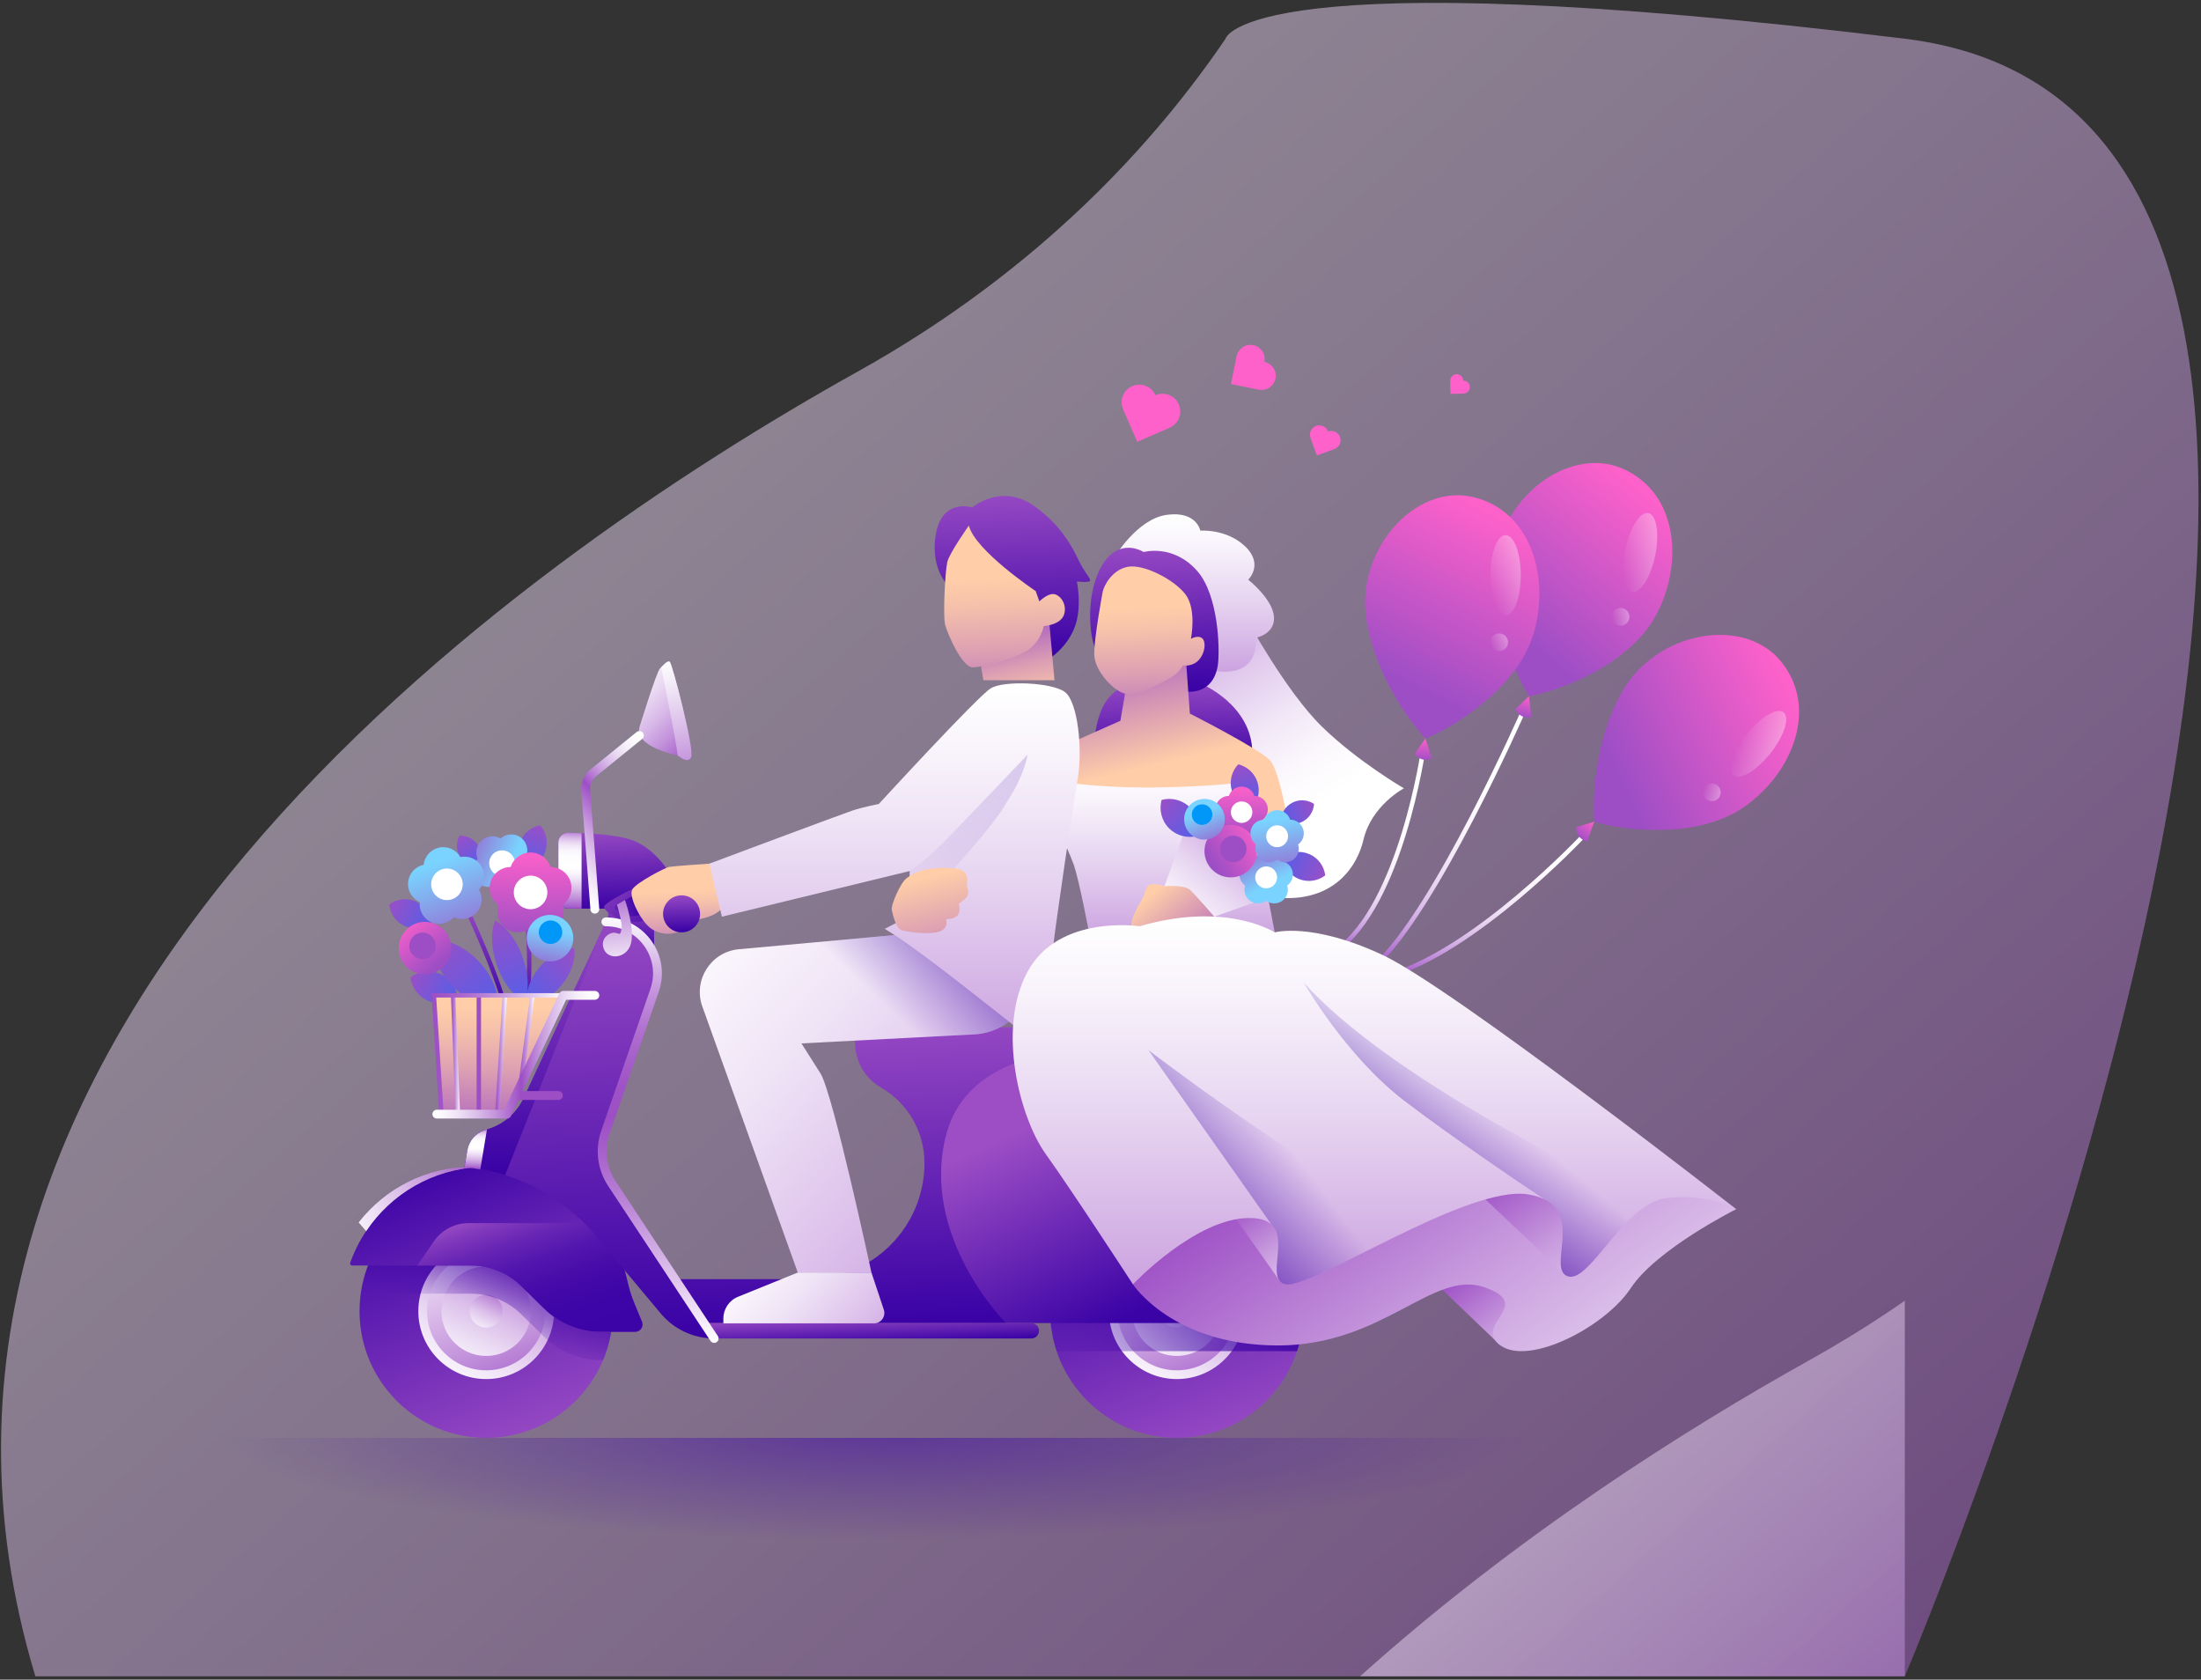 <svg width="498" height="380" viewBox="0 0 498 380" fill="none" xmlns="http://www.w3.org/2000/svg">
<rect x="0" y="0" width="498" height="380" fill="#333333" stroke="none"/>
<path opacity="0.5" d="M194.087 84.055C116.663 127.214 -35.821 233.844 8 379.241H430.984C430.984 379.241 580.5 27 430.984 8.759C281.468 -9.482 277.294 8.759 277.294 8.759C261.716 31.69 235.602 60.913 194.087 84.055Z" fill="url(#paint0_linear_1_274)"/>
<path opacity="0.5" d="M409.462 307.684C381.163 323.459 342.838 347.714 307.735 379.241H430.984V294.27C424.317 298.897 417.155 303.396 409.462 307.684Z" fill="url(#paint1_linear_1_274)"/>
<path d="M322.047 169.483C322.047 169.483 317.005 204.722 302.339 215.055" stroke="url(#paint2_linear_1_274)" stroke-miterlimit="10"/>
<path d="M344.684 160.84C344.684 160.84 324.634 206.388 310.986 218.555" stroke="url(#paint3_linear_1_274)" stroke-miterlimit="10"/>
<path d="M358.306 189.055C358.306 189.055 333.554 215.473 313.672 220.888" stroke="url(#paint4_linear_1_274)" stroke-miterlimit="10"/>
<path d="M345.939 157.498C345.939 157.498 337.603 144.224 338.269 128.535C338.935 112.846 354.881 100.635 367.21 106.056C379.539 111.477 381.062 127.272 374.712 139.155C368.361 151.039 351.566 156.611 345.939 157.498Z" fill="url(#paint5_linear_1_274)"/>
<path opacity="0.5" d="M374.501 125.67C373.493 130.583 371.168 134.257 369.309 133.876C367.449 133.494 366.759 129.202 367.767 124.289C368.775 119.376 371.1 115.702 372.959 116.083C374.818 116.464 375.509 120.757 374.501 125.67Z" fill="url(#paint6_linear_1_274)"/>
<path opacity="0.5" d="M368.636 139.951C368.414 141.033 367.357 141.73 366.275 141.508C365.193 141.286 364.496 140.229 364.718 139.147C364.94 138.065 365.997 137.368 367.079 137.59C368.161 137.812 368.858 138.869 368.636 139.951Z" fill="url(#paint7_linear_1_274)"/>
<path d="M345.939 157.498L342.868 160.441C343.448 161.87 345.006 162.639 346.493 162.232L346.499 162.23L345.939 157.498Z" fill="url(#paint8_linear_1_274)"/>
<path d="M360.719 185.89C360.719 185.89 359.283 170.281 366.967 156.587C374.652 142.893 394.395 139.207 402.943 149.615C411.491 160.023 405.711 174.802 394.676 182.531C383.64 190.261 366.14 187.641 360.719 185.89Z" fill="url(#paint9_linear_1_274)"/>
<path opacity="0.5" d="M400.583 170.406C397.463 174.333 393.729 176.56 392.243 175.379C390.756 174.198 392.08 170.057 395.2 166.13C398.32 162.202 402.054 159.976 403.54 161.157C405.026 162.338 403.702 166.479 400.583 170.406Z" fill="url(#paint10_linear_1_274)"/>
<path opacity="0.5" d="M388.897 180.495C388.21 181.36 386.952 181.504 386.087 180.817C385.222 180.13 385.078 178.872 385.765 178.007C386.452 177.142 387.71 176.998 388.575 177.685C389.44 178.372 389.584 179.63 388.897 180.495Z" fill="url(#paint11_linear_1_274)"/>
<path d="M360.719 185.89L356.65 187.127C356.522 188.664 357.563 190.054 359.074 190.363L359.08 190.364L360.719 185.89Z" fill="url(#paint12_linear_1_274)"/>
<path d="M144.732 164.348C144.732 164.348 148.582 151.888 149.332 151.222C150.082 150.555 150.969 149.389 151.525 149.722C152.082 150.055 157.082 169.389 156.415 171.222C155.748 173.055 153.326 170.889 153.326 170.889C153.326 170.889 143.261 168.987 144.732 164.348Z" fill="url(#paint13_linear_1_274)"/>
<path d="M119.177 206.979C119.177 206.979 121.153 224.722 117.746 230.555" stroke="url(#paint14_linear_1_274)" stroke-miterlimit="10"/>
<path d="M104.695 203.72C104.695 203.72 112.588 220.319 114.213 227.854" stroke="url(#paint15_linear_1_274)" stroke-miterlimit="10"/>
<path d="M108.41 196.183C109.193 194.697 109.206 192.854 108.251 191.327C107.296 189.8 105.634 189.004 103.955 189.057C103.172 190.543 103.159 192.386 104.114 193.913C105.069 195.441 106.73 196.236 108.41 196.183Z" fill="url(#paint16_linear_1_274)"/>
<path d="M103.482 225.554C103.179 223.274 101.733 221.206 99.456 220.257C97.179 219.308 94.693 219.736 92.86 221.126C93.163 223.406 94.609 225.474 96.886 226.423C99.163 227.373 101.65 226.944 103.482 225.554Z" fill="url(#paint17_linear_1_274)"/>
<path d="M118.708 196.608C120.775 196.224 122.593 194.807 123.352 192.684C124.111 190.562 123.603 188.313 122.248 186.705C120.181 187.089 118.362 188.506 117.604 190.629C116.845 192.751 117.353 195.001 118.708 196.608Z" fill="url(#paint18_linear_1_274)"/>
<path d="M118.701 226.759C119.74 224.283 119.669 220.441 118.241 216.478C116.813 212.515 114.417 209.51 112.038 208.266C110.999 210.742 111.07 214.584 112.498 218.547C113.926 222.51 116.322 225.515 118.701 226.759Z" fill="url(#paint19_linear_1_274)"/>
<path d="M112.658 227.845C112.915 224.619 111.363 220.64 108.192 217.361C105.021 214.082 101.096 212.397 97.863 212.546C97.606 215.772 99.158 219.751 102.329 223.03C105.5 226.308 109.425 227.993 112.658 227.845Z" fill="url(#paint20_linear_1_274)"/>
<path d="M119.196 227.216C121.738 227.17 124.719 225.654 127.019 222.927C129.319 220.2 130.312 217.006 129.929 214.493C127.387 214.539 124.406 216.055 122.106 218.782C119.806 221.508 118.813 224.702 119.196 227.216Z" fill="url(#paint21_linear_1_274)"/>
<path d="M97.668 208.874C97.438 206.784 96.159 204.866 94.098 203.952C92.038 203.038 89.757 203.379 88.054 204.611C88.284 206.701 89.563 208.619 91.623 209.533C93.684 210.447 95.964 210.106 97.668 208.874Z" fill="url(#paint22_linear_1_274)"/>
<path d="M117.511 189.264C116.114 188.446 114.397 188.665 113.249 189.687C111.924 188.91 110.197 189.031 108.987 190.107C107.777 191.183 107.455 192.884 108.072 194.291C106.924 195.311 106.505 196.991 107.155 198.474C107.807 199.962 109.333 200.795 110.868 200.636C111.485 202.04 112.938 202.961 114.547 202.802C116.162 202.642 117.409 201.446 117.733 199.941C119.266 199.794 120.6 198.695 120.947 197.11C121.293 195.531 120.547 193.981 119.225 193.204C119.562 191.698 118.913 190.085 117.511 189.264Z" fill="url(#paint23_linear_1_274)"/>
<path d="M115.774 193.352C116.844 194.555 116.736 196.397 115.533 197.466C114.33 198.536 112.488 198.428 111.418 197.225C110.348 196.022 110.456 194.18 111.659 193.11C112.862 192.041 114.704 192.149 115.774 193.352Z" fill="white"/>
<path d="M95.436 208.601C98.69 208.194 101.658 210.501 102.065 213.755C102.472 217.009 100.164 219.977 96.911 220.384C93.657 220.791 90.689 218.484 90.282 215.23C89.875 211.976 92.183 209.008 95.436 208.601Z" fill="url(#paint24_linear_1_274)"/>
<path d="M95.235 211.02C96.879 210.814 98.378 211.98 98.584 213.624C98.79 215.268 97.624 216.768 95.98 216.973C94.336 217.179 92.836 216.013 92.631 214.369C92.425 212.725 93.591 211.225 95.235 211.02Z" fill="#9D4EC5"/>
<path d="M108.949 196.036C107.961 194.317 106.002 193.507 104.161 193.896C103.224 192.265 101.314 191.345 99.374 191.753C97.434 192.162 96.058 193.775 95.859 195.645C94.018 196.032 92.553 197.564 92.342 199.536C92.131 201.515 93.248 203.328 94.976 204.09C94.78 205.958 95.764 207.82 97.571 208.628C99.385 209.439 101.438 208.925 102.698 207.522C104.417 208.297 106.503 207.939 107.835 206.465C109.162 204.996 109.311 202.895 108.378 201.266C109.65 199.871 109.941 197.761 108.949 196.036Z" fill="url(#paint25_linear_1_274)"/>
<path d="M104.617 199.327C105.023 201.256 103.79 203.149 101.861 203.555C99.932 203.961 98.039 202.727 97.633 200.799C97.226 198.87 98.46 196.977 100.389 196.571C102.318 196.164 104.211 197.398 104.617 199.327Z" fill="white"/>
<path d="M127.463 225.18H98.172L99.884 252.055H114.713L127.463 225.18Z" fill="url(#paint26_linear_1_274)"/>
<path d="M102.526 225.18L103.588 252.055" stroke="url(#paint27_linear_1_274)" stroke-miterlimit="10" stroke-linecap="round"/>
<path d="M108.338 225.18V252.055" stroke="url(#paint28_linear_1_274)" stroke-miterlimit="10" stroke-linecap="round"/>
<path d="M114.213 225.18L112.526 252.055" stroke="url(#paint29_linear_1_274)" stroke-miterlimit="10" stroke-linecap="round"/>
<path d="M120.478 225.18L117.746 245.663" stroke="url(#paint30_linear_1_274)" stroke-miterlimit="10" stroke-linecap="round"/>
<path d="M99.884 252.055L98.172 225.18H127.463" stroke="url(#paint31_linear_1_274)" stroke-miterlimit="10" stroke-linecap="round"/>
<path d="M266.276 325.294C282.104 325.294 294.936 312.462 294.936 296.634C294.936 280.806 282.104 267.974 266.276 267.974C250.447 267.974 237.616 280.806 237.616 296.634C237.616 312.462 250.447 325.294 266.276 325.294Z" fill="url(#paint32_linear_1_274)"/>
<path d="M266.276 311.994C274.759 311.994 281.636 305.117 281.636 296.634C281.636 288.151 274.759 281.274 266.276 281.274C257.793 281.274 250.916 288.151 250.916 296.634C250.916 305.117 257.793 311.994 266.276 311.994Z" fill="url(#paint33_linear_1_274)"/>
<path d="M266.276 310.009C273.663 310.009 279.651 304.021 279.651 296.634C279.651 289.247 273.663 283.259 266.276 283.259C258.889 283.259 252.901 289.247 252.901 296.634C252.901 304.021 258.889 310.009 266.276 310.009Z" fill="url(#paint34_linear_1_274)"/>
<path d="M266.276 306.759C271.868 306.759 276.401 302.226 276.401 296.634C276.401 291.042 271.868 286.509 266.276 286.509C260.684 286.509 256.151 291.042 256.151 296.634C256.151 302.226 260.684 306.759 266.276 306.759Z" fill="url(#paint35_linear_1_274)"/>
<path d="M269.984 296.634C269.984 298.682 268.324 300.342 266.276 300.342C264.228 300.342 262.568 298.682 262.568 296.634C262.568 294.586 264.228 292.926 266.276 292.926C268.324 292.925 269.984 294.586 269.984 296.634Z" fill="url(#paint36_linear_1_274)"/>
<path d="M294.936 296.634C294.936 280.806 282.105 267.974 266.276 267.974C250.448 267.974 237.616 280.806 237.616 296.634C237.616 299.796 238.136 302.835 239.081 305.679H293.47C294.416 302.835 294.936 299.796 294.936 296.634Z" fill="url(#paint37_linear_1_274)"/>
<path d="M110.009 325.294C125.837 325.294 138.669 312.462 138.669 296.634C138.669 280.806 125.837 267.974 110.009 267.974C94.18 267.974 81.349 280.806 81.349 296.634C81.349 312.462 94.18 325.294 110.009 325.294Z" fill="url(#paint38_linear_1_274)"/>
<path d="M110.009 311.994C118.492 311.994 125.369 305.117 125.369 296.634C125.369 288.151 118.492 281.274 110.009 281.274C101.526 281.274 94.649 288.151 94.649 296.634C94.649 305.117 101.526 311.994 110.009 311.994Z" fill="url(#paint39_linear_1_274)"/>
<path d="M110.009 310.009C117.396 310.009 123.384 304.021 123.384 296.634C123.384 289.247 117.396 283.259 110.009 283.259C102.622 283.259 96.634 289.247 96.634 296.634C96.634 304.021 102.622 310.009 110.009 310.009Z" fill="url(#paint40_linear_1_274)"/>
<path d="M110.009 306.759C115.601 306.759 120.134 302.226 120.134 296.634C120.134 291.042 115.601 286.509 110.009 286.509C104.417 286.509 99.884 291.042 99.884 296.634C99.884 302.226 104.417 306.759 110.009 306.759Z" fill="url(#paint41_linear_1_274)"/>
<path d="M113.717 296.634C113.717 298.682 112.057 300.342 110.009 300.342C107.961 300.342 106.301 298.682 106.301 296.634C106.301 294.586 107.961 292.926 110.009 292.926C112.057 292.925 113.717 294.586 113.717 296.634Z" fill="url(#paint42_linear_1_274)"/>
<path d="M133.786 280.628C127.831 274.301 119.384 270.347 110.009 270.347C100.593 270.347 92.127 274.349 86.169 280.725C83.82 284.239 82.231 288.301 81.627 292.678H106.551C110.794 292.678 114.869 294.34 117.901 297.309L123.196 302.492C126.598 305.823 131.17 307.688 135.931 307.688H136.456C137.88 304.286 138.669 300.552 138.669 296.633C138.669 290.706 136.869 285.199 133.786 280.628Z" fill="url(#paint43_linear_1_274)"/>
<path d="M147.997 203.72H137.588V216.09H147.997V203.72Z" fill="url(#paint44_linear_1_274)"/>
<path d="M143.501 294.765C142.815 293.107 142.294 291.39 141.911 289.637C138.708 274.962 125.644 263.973 110.008 263.973C95.815 263.973 83.745 273.03 79.241 285.677C79.133 285.981 79.365 286.304 79.687 286.304H106.55C110.793 286.304 114.868 287.966 117.9 290.935L123.195 296.118C126.597 299.449 131.169 301.314 135.93 301.314H142.328H143.699C144.895 301.314 145.711 300.104 145.253 298.999C144.724 297.72 144.062 296.12 143.501 294.765Z" fill="url(#paint45_linear_1_274)"/>
<path d="M143.501 294.765C142.815 293.107 142.294 291.39 141.911 289.637C140.867 284.854 138.771 280.468 135.884 276.721H105.99C102.869 276.721 99.948 278.259 98.181 280.832L94.424 286.305H106.55C110.793 286.305 114.868 287.967 117.9 290.936L123.195 296.119C126.597 299.45 131.169 301.315 135.931 301.315H142.329H143.7C144.896 301.315 145.711 300.105 145.254 299C144.724 297.72 144.062 296.12 143.501 294.765Z" fill="url(#paint46_linear_1_274)"/>
<path d="M147.672 289.388H182.879C197.4 289.388 209.172 277.616 209.172 263.095C209.172 256.057 205.417 249.554 199.323 246.035C195.703 243.945 193.472 240.082 193.472 235.902V232.389H287.422L302.339 290.609H227.589V299.325H154.339L147.672 289.388Z" fill="url(#paint47_linear_1_274)"/>
<path d="M227.588 299.324C227.588 299.324 207.871 279.555 214.171 256.388C220.472 233.221 258.338 233.721 281.004 245.555C303.671 257.388 307.337 299.324 307.337 299.324H227.588Z" fill="url(#paint48_linear_1_274)"/>
<path d="M233.348 299.324H154.338L161.588 302.805H233.348C234.309 302.805 235.088 302.026 235.088 301.065C235.088 300.103 234.309 299.324 233.348 299.324Z" fill="url(#paint49_linear_1_274)"/>
<path d="M151.838 198.055C151.838 198.055 149.338 193.305 144.463 190.68C140.826 188.722 132.527 188.433 128.547 188.413C127.328 188.407 126.338 189.39 126.338 190.609V203.36C126.338 204.573 127.321 205.555 128.533 205.555H152.082L151.838 198.055Z" fill="url(#paint50_linear_1_274)"/>
<path d="M339.505 304.388L322.338 287.933C322.338 287.933 344.177 284.555 344.341 293.388C344.505 302.222 339.505 304.388 339.505 304.388Z" fill="url(#paint51_linear_1_274)"/>
<path d="M256.338 290.555C256.338 290.555 265.338 304.388 289.171 304.388C313.004 304.388 324.157 287.197 335.831 291.209C347.505 295.221 333.005 299.721 339.505 304.388C346.005 309.055 363.172 300.221 369.005 291.388C374.838 282.555 392.838 273.555 392.838 273.555C392.838 273.555 382.505 266.222 371.171 266.055C359.838 265.888 260.588 260.305 256.338 290.555Z" fill="url(#paint52_linear_1_274)"/>
<path d="M353.658 287.933L331.005 266.555C331.005 266.555 351.172 258.555 356.005 270.222C360.838 281.888 353.658 287.933 353.658 287.933Z" fill="url(#paint53_linear_1_274)"/>
<path d="M289.585 289.831L277.838 273.221C277.838 273.221 287.338 267.554 291.505 274.221C295.672 280.888 289.585 289.831 289.585 289.831Z" fill="url(#paint54_linear_1_274)"/>
<path d="M282.026 139.972C282.026 139.972 291.005 156.526 299.172 164.457C307.339 172.388 317.653 178.344 317.653 178.344C317.653 178.344 310.338 182.18 308.505 189.951C306.672 197.722 299.519 206.055 284.012 202.222C268.505 198.389 257.505 149.272 257.505 149.272L282.026 139.972Z" fill="url(#paint55_linear_1_274)"/>
<path d="M252.088 126.18C252.088 126.18 257.255 117.388 264.005 116.472C270.755 115.555 271.588 120.055 271.588 120.055C271.588 120.055 277.505 119.555 281.755 123.638C286.005 127.721 282.422 131.138 282.422 131.138C282.422 131.138 288.005 135.555 288.255 139.555C288.505 143.555 284.088 144.305 284.088 144.305C284.088 144.305 285.588 153.805 273.921 151.638C262.255 149.472 252.088 126.18 252.088 126.18Z" fill="url(#paint56_linear_1_274)"/>
<path d="M271.588 154.597C271.588 154.597 283.217 159.305 283.361 170.222C283.505 181.139 247.587 169.163 247.587 169.163C247.587 169.163 247.338 157.305 254.838 155.222C262.338 153.138 271.588 154.597 271.588 154.597Z" fill="url(#paint57_linear_1_274)"/>
<path d="M248.838 148.638C248.838 148.638 246.659 146.305 246.655 139.305C246.651 132.305 249.061 126.808 252.088 124.888C255.505 122.721 258.755 124.888 258.755 124.888C258.755 124.888 265.474 122.971 270.922 129.221C275.661 134.658 276.005 146.554 275.589 150.138C275.172 153.721 273.089 156.971 267.922 156.471C262.755 155.971 248.838 148.638 248.838 148.638Z" fill="url(#paint58_linear_1_274)"/>
<path d="M238.338 185.222C238.338 185.222 241.505 191.764 242.838 195.326C244.171 198.888 246.505 211.541 246.505 211.541L288.672 212.222L281.505 174.889L242.005 173.222L238.338 185.222Z" fill="url(#paint59_linear_1_274)"/>
<path d="M254.838 155.222L253.505 163.055L241.338 168.472L242.088 177.139C242.088 177.139 251.088 178.389 262.588 178.139C274.088 177.889 279.463 177.181 279.463 177.181L283.338 189.056L291.213 185.056C291.213 185.056 289.463 174.598 287.463 172.139C285.463 169.681 269.213 161.431 269.213 161.431L268.338 149.272L254.838 155.222Z" fill="url(#paint60_linear_1_274)"/>
<path d="M145.297 200.085C145.297 200.085 137.08 203.822 136.683 205.094C136.285 206.366 143.521 210.307 146.861 207.701C150.201 205.094 145.659 199.876 145.297 200.085Z" fill="url(#paint61_linear_1_274)"/>
<path d="M144.092 202.271C144.092 202.271 139.262 204.468 139.029 205.216C138.795 205.964 143.049 208.28 145.012 206.748C146.974 205.215 144.305 202.148 144.092 202.271Z" fill="url(#paint62_linear_1_274)"/>
<path d="M160.505 195.388C160.505 195.388 152.526 195.93 151.463 196.117C150.4 196.304 144.025 199.68 143.088 201.18C142.151 202.68 144.776 207.93 146.901 209.743C149.026 211.556 152.151 211.681 154.276 210.431C156.401 209.181 157.089 208.118 157.089 208.118C157.089 208.118 162.277 207.68 163.777 204.868C165.277 202.056 160.505 195.388 160.505 195.388Z" fill="url(#paint63_linear_1_274)"/>
<path d="M202.395 211.541L167.178 214.749C160.847 215.326 156.765 221.725 158.912 227.709L180.504 287.888H197.171C197.171 287.888 188.504 247.555 185.671 242.888C185.359 242.374 181.338 236.055 181.338 236.055L220.472 234.011C224.026 233.825 227.376 232.291 229.838 229.722L202.395 211.541Z" fill="url(#paint64_linear_1_274)"/>
<path d="M229.838 229.722L202.395 211.542L180.163 213.567L198.852 235.141L220.472 234.012C224.026 233.825 227.376 232.291 229.838 229.722Z" fill="url(#paint65_linear_1_274)"/>
<path d="M215.338 133.305C215.338 133.305 210.338 129.555 211.713 121.055C213.088 112.555 219.963 114.805 219.963 114.805C219.963 114.805 226.588 109.141 234.088 114.535C241.588 119.93 243.588 126.18 244.838 128.242C246.088 130.304 246.713 130.867 246.651 131.367C246.589 131.867 243.651 131.555 243.651 131.555C243.651 131.555 244.964 137.555 243.026 142.243C241.088 146.931 237.033 149.272 237.033 149.272L215.338 133.305Z" fill="url(#paint66_linear_1_274)"/>
<path d="M237.338 139.972L238.588 153.888H222.505L221.672 149.138L237.338 139.972Z" fill="url(#paint67_linear_1_274)"/>
<path d="M219.213 118.911C219.213 118.911 214.838 125.055 214.338 127.139C213.838 129.222 213.338 139.389 213.838 141.306C214.338 143.223 217.588 150.973 220.088 150.973C222.588 150.973 230.171 148.806 232.838 146.89C235.505 144.973 236.171 141.64 236.171 141.64C236.171 141.64 240.041 141.41 240.773 138.983C241.504 136.557 239.754 134.473 238.338 134.39C236.921 134.307 235.171 136.057 235.171 136.057L234.338 133.724C234.338 133.722 220.672 124.6 219.213 118.911Z" fill="url(#paint68_linear_1_274)"/>
<path d="M160.505 195.388C160.505 195.388 190.338 184.221 192.838 183.388C195.338 182.555 198.838 181.888 198.838 181.888C198.838 181.888 221.171 157.555 224.171 155.721C227.171 153.888 238.052 154.388 240.945 156.554C243.838 158.721 245.004 169.387 243.838 176.221C242.671 183.054 239.005 208.054 238.338 213.721C237.671 219.388 234.505 236.054 234.505 236.054C234.505 236.054 218.172 223.054 210.838 217.554C203.505 212.054 200.177 210.133 200.177 210.133L205.504 207.387L205.837 197.054L163.337 207.387L160.505 195.388Z" fill="url(#paint69_linear_1_274)"/>
<path opacity="0.2" d="M227.673 181.66C231.871 175.374 232.505 170.722 232.505 170.722C232.505 170.722 216.838 187.222 212.838 191.222C208.838 195.222 205.838 197.055 205.838 197.055L205.733 200.308L205.505 207.389C205.505 207.389 223.588 189.056 227.669 181.666L227.677 181.657L227.673 181.66Z" fill="url(#paint70_linear_1_274)"/>
<path d="M180.505 287.888L166.975 293.38C164.978 294.191 163.671 296.131 163.671 298.287V299.388H197.752C199.352 299.388 200.482 297.821 199.976 296.303L197.171 287.888H180.505Z" fill="url(#paint71_linear_1_274)"/>
<path d="M154.213 210.93C156.526 210.93 158.401 209.055 158.401 206.742C158.401 204.429 156.526 202.554 154.213 202.554C151.9 202.554 150.025 204.429 150.025 206.742C150.025 209.055 151.9 210.93 154.213 210.93Z" fill="url(#paint72_linear_1_274)"/>
<path d="M249.505 133.859C249.505 133.859 247.526 144.305 247.589 148.055C247.652 151.805 251.993 156.459 254.777 156.993C257.561 157.526 263.186 154.278 264.981 153.242C266.775 152.206 267.652 150.555 267.652 150.555C267.652 150.555 269.806 150.93 271.277 149.271C272.748 147.613 272.902 145.113 271.965 144.365C271.027 143.617 269.462 144.521 269.462 144.521C269.462 144.521 270.84 137.742 268.152 134.367C265.464 130.992 258.777 127.596 255.214 128.221C251.651 128.846 249.748 132.534 249.505 133.859Z" fill="url(#paint73_linear_1_274)"/>
<path d="M205.001 198.805C205.001 198.805 206.838 197.18 209.588 196.68C212.338 196.18 216.838 196.117 218.088 197.18C219.338 198.243 218.713 200.305 218.713 200.305C218.713 200.305 219.234 201.368 219.005 202.368C218.776 203.368 216.935 204.431 216.935 204.431C216.935 204.431 217.4 205.931 216.775 206.931C216.15 207.931 214.025 207.994 214.025 207.994C214.025 207.994 214.775 209.619 212.9 210.619C211.025 211.619 204.712 210.869 203.712 210.306C202.712 209.743 202.024 207.056 201.774 205.868C201.524 204.68 203.867 199.602 205.001 198.805Z" fill="url(#paint74_linear_1_274)"/>
<path d="M262.588 202.888L268.672 186.305L287.422 202.888L268.338 209.638L262.588 202.888Z" fill="url(#paint75_linear_1_274)"/>
<path d="M274.749 207.371C274.749 207.371 270.505 202.472 269.255 201.305C268.005 200.138 263.505 200.472 263.505 200.472C263.505 200.472 261.672 199.889 260.505 200.055C259.338 200.222 259.172 201.472 258.755 202.722C258.338 203.972 254.588 208.722 256.505 211.222C258.422 213.722 275.16 210.353 274.749 207.371Z" fill="url(#paint76_linear_1_274)"/>
<path d="M290.149 193.994C290.426 196.078 291.748 197.967 293.828 198.834C295.908 199.701 298.18 199.31 299.856 198.04C299.579 195.956 298.258 194.067 296.177 193.2C294.096 192.332 291.824 192.724 290.149 193.994Z" fill="url(#paint77_linear_1_274)"/>
<path d="M283.093 183.013C284.545 181.493 285.192 179.28 284.567 177.115C283.942 174.95 282.215 173.422 280.176 172.91C278.724 174.43 278.077 176.643 278.702 178.808C279.327 180.973 281.054 182.501 283.093 183.013Z" fill="url(#paint78_linear_1_274)"/>
<path d="M270.95 189.108C271.538 186.884 270.988 184.422 269.245 182.677C267.501 180.933 265.039 180.382 262.815 180.969C262.227 183.193 262.776 185.655 264.52 187.4C266.264 189.144 268.726 189.695 270.95 189.108Z" fill="url(#paint79_linear_1_274)"/>
<path d="M292.374 196.878C291.949 195.57 290.735 194.74 289.43 194.74C289.027 193.499 287.863 192.601 286.487 192.601C285.112 192.601 283.947 193.499 283.544 194.74C282.239 194.74 281.025 195.569 280.6 196.878C280.173 198.191 280.672 199.581 281.736 200.346C281.336 201.586 281.737 202.99 282.848 203.798C283.963 204.608 285.43 204.553 286.486 203.78C287.542 204.552 289.009 204.608 290.124 203.798C291.235 202.991 291.637 201.586 291.236 200.346C292.302 199.582 292.8 198.191 292.374 196.878Z" fill="url(#paint80_linear_1_274)"/>
<path d="M288.963 198.492C288.963 199.859 287.854 200.968 286.487 200.968C285.12 200.968 284.011 199.86 284.011 198.492C284.011 197.125 285.119 196.016 286.487 196.016C287.855 196.017 288.963 197.125 288.963 198.492Z" fill="white"/>
<path d="M286.709 182.158C286.292 180.874 285.101 180.06 283.82 180.06C283.425 178.842 282.282 177.961 280.932 177.961C279.582 177.961 278.439 178.842 278.044 180.06C276.763 180.06 275.572 180.874 275.155 182.158C274.736 183.446 275.226 184.811 276.27 185.562C275.877 186.778 276.271 188.157 277.362 188.949C278.456 189.744 279.896 189.69 280.932 188.932C281.968 189.69 283.408 189.744 284.503 188.949C285.593 188.157 285.988 186.778 285.595 185.562C286.638 184.812 287.127 183.447 286.709 182.158Z" fill="url(#paint81_linear_1_274)"/>
<path d="M280.931 186.172C282.273 186.172 283.361 185.084 283.361 183.742C283.361 182.4 282.273 181.312 280.931 181.312C279.589 181.312 278.501 182.4 278.501 183.742C278.501 185.084 279.589 186.172 280.931 186.172Z" fill="white"/>
<path d="M278.463 198.493C281.742 198.493 284.401 195.834 284.401 192.555C284.401 189.276 281.742 186.617 278.463 186.617C275.183 186.617 272.525 189.276 272.525 192.555C272.525 195.834 275.183 198.493 278.463 198.493Z" fill="url(#paint82_linear_1_274)"/>
<path d="M279.026 195.055C280.683 195.055 282.026 193.712 282.026 192.055C282.026 190.398 280.683 189.055 279.026 189.055C277.369 189.055 276.026 190.398 276.026 192.055C276.026 193.712 277.369 195.055 279.026 195.055Z" fill="#9D4EC5"/>
<path d="M277.13 185.347C277.13 187.89 275.069 189.951 272.526 189.951C269.983 189.951 267.922 187.89 267.922 185.347C267.922 182.804 269.983 180.743 272.526 180.743C275.069 180.742 277.13 182.804 277.13 185.347Z" fill="url(#paint83_linear_1_274)"/>
<path d="M271.983 186.617C273.268 186.617 274.309 185.576 274.309 184.291C274.309 183.006 273.268 181.965 271.983 181.965C270.698 181.965 269.657 183.006 269.657 184.291C269.657 185.576 270.698 186.617 271.983 186.617Z" fill="#0197F8"/>
<path d="M289.789 185.609C291.191 186.534 293.023 186.727 294.637 185.927C296.251 185.127 297.205 183.551 297.317 181.875C295.915 180.95 294.083 180.756 292.469 181.557C290.856 182.357 289.901 183.933 289.789 185.609Z" fill="url(#paint84_linear_1_274)"/>
<path d="M294.85 187.574C294.425 186.266 293.211 185.436 291.906 185.436C291.503 184.195 290.339 183.297 288.963 183.297C287.588 183.297 286.423 184.195 286.02 185.436C284.715 185.436 283.501 186.265 283.076 187.574C282.649 188.887 283.148 190.277 284.212 191.042C283.811 192.281 284.213 193.686 285.324 194.494C286.439 195.304 287.906 195.249 288.962 194.477C290.018 195.249 291.485 195.305 292.6 194.494C293.711 193.687 294.113 192.282 293.712 191.042C294.777 190.277 295.276 188.887 294.85 187.574Z" fill="url(#paint85_linear_1_274)"/>
<path d="M291.439 189.188C291.439 190.555 290.33 191.664 288.963 191.664C287.596 191.664 286.487 190.555 286.487 189.188C286.487 187.821 287.595 186.712 288.963 186.712C290.331 186.712 291.439 187.821 291.439 189.188Z" fill="white"/>
<path d="M257.838 209.555C257.838 209.555 239.594 206.786 232.505 219.805C225.415 232.824 230.838 253.055 236.588 261.055C242.338 269.055 256.338 290.555 256.338 290.555C256.338 290.555 270.505 275.555 282.671 275.555C294.837 275.555 285.171 289.222 290.838 290.555C296.505 291.888 332.005 267.888 345.838 270.222C359.671 272.555 349.671 286.889 354.671 288.722C359.671 290.555 367.338 272.222 377.004 271.055C386.671 269.888 392.837 273.555 392.837 273.555C392.837 273.555 328.837 223.555 312.837 216.055C296.837 208.555 288.424 210.937 288.424 210.937C288.424 210.937 277.463 203.805 257.838 209.555Z" fill="url(#paint86_linear_1_274)"/>
<path d="M310.986 270.975C293.634 263.395 259.838 237.555 259.838 237.555L287.698 277.048C288.126 277.448 288.443 277.913 288.671 278.428C290.48 282.512 286.832 289.613 290.838 290.555C294.309 291.372 308.971 282.688 322.993 276.369C320.103 275.02 316.215 273.259 310.986 270.975Z" fill="url(#paint87_linear_1_274)"/>
<path d="M295.002 222.305C295.002 222.305 304.468 238.868 317.653 248.961C328.537 257.293 344.288 267.892 349.459 271.341C357.711 275.452 350.2 287.082 354.672 288.721C359.047 290.325 365.463 276.492 373.473 272.225C358.415 265.222 314.078 243.511 295.002 222.305Z" fill="url(#paint88_linear_1_274)"/>
<path d="M131.588 188.477C130.439 188.435 129.392 188.417 128.547 188.413C127.328 188.407 126.338 189.39 126.338 190.608V203.359C126.338 204.572 127.321 205.554 128.533 205.554H131.588V188.477Z" fill="url(#paint89_linear_1_274)"/>
<path d="M137.088 208.555L118.47 248.451C116.949 251.71 114.156 254.2 110.744 255.337L109.615 255.713C107.597 256.386 106.113 258.114 105.753 260.21L105.088 264.082C116.603 265.019 127.259 270.54 134.666 279.406L149.485 297.145C152.481 300.732 156.914 302.805 161.588 302.805L138.438 267.756C136.169 264.32 135.629 260.024 136.978 256.134L148.108 224.043C150.737 216.464 145.11 208.555 137.088 208.555Z" fill="url(#paint90_linear_1_274)"/>
<path d="M110.745 255.336L109.616 255.712C107.598 256.385 106.114 258.113 105.754 260.209L105.089 264.081C108.235 264.337 111.313 264.947 114.283 265.862C114.284 265.86 114.288 265.855 114.288 265.855L137.09 208.554L118.472 248.45C116.95 251.709 114.156 254.199 110.745 255.336Z" fill="url(#paint91_linear_1_274)"/>
<path d="M161.588 302.805L138.438 267.756C136.169 264.32 135.629 260.024 136.978 256.134L148.108 224.043C150.736 216.465 145.109 208.556 137.087 208.556" stroke="url(#paint92_linear_1_274)" stroke-width="2" stroke-miterlimit="10" stroke-linecap="round"/>
<path d="M110.177 255.526L109.616 255.713C107.598 256.386 106.114 258.114 105.754 260.21L105.089 264.082C106.296 264.18 107.49 264.34 108.675 264.538L110.177 255.526Z" fill="url(#paint93_linear_1_274)"/>
<path d="M108.656 264.027C108.069 263.994 107.479 263.973 106.884 263.973C96.422 263.973 87.125 268.904 81.15 276.557L82.85 278.53C88.469 270.113 97.884 264.469 108.656 264.027Z" fill="url(#paint94_linear_1_274)"/>
<path d="M116.713 247.839H126.338" stroke="url(#paint95_linear_1_274)" stroke-width="2" stroke-miterlimit="10" stroke-linecap="round"/>
<path d="M134.588 225.18H127.463L114.713 252.055H98.838" stroke="url(#paint96_linear_1_274)" stroke-width="2" stroke-miterlimit="10" stroke-linecap="round" stroke-linejoin="round"/>
<path d="M129.073 199.422C128.421 197.416 126.56 196.143 124.559 196.144C123.941 194.241 122.156 192.864 120.047 192.864C117.938 192.864 116.152 194.241 115.535 196.144C113.534 196.143 111.673 197.416 111.021 199.422C110.367 201.435 111.132 203.567 112.763 204.74C112.149 206.641 112.765 208.795 114.469 210.033C116.179 211.275 118.429 211.19 120.048 210.006C121.667 211.19 123.917 211.275 125.627 210.033C127.331 208.795 127.947 206.641 127.333 204.74C128.962 203.567 129.727 201.435 129.073 199.422Z" fill="url(#paint97_linear_1_274)"/>
<path d="M120.047 205.693C122.143 205.693 123.843 203.993 123.843 201.897C123.843 199.801 122.143 198.101 120.047 198.101C117.95 198.101 116.251 199.801 116.251 201.897C116.251 203.993 117.95 205.693 120.047 205.693Z" fill="white"/>
<path d="M128.898 215.055C127.347 217.515 124.095 218.252 121.635 216.7C119.175 215.149 118.438 211.897 119.99 209.437C121.541 206.977 124.793 206.24 127.253 207.792C129.713 209.343 130.45 212.595 128.898 215.055Z" fill="url(#paint98_linear_1_274)"/>
<path d="M126.813 212.313C126.029 213.556 124.386 213.928 123.143 213.144C121.9 212.36 121.528 210.717 122.312 209.474C123.096 208.231 124.739 207.859 125.982 208.643C127.225 209.427 127.597 211.07 126.813 212.313Z" fill="#0197F8"/>
<path opacity="0.5" d="M357.678 325.293H37.169V351.055H357.678V325.293Z" fill="url(#paint99_radial_1_274)"/>
<path d="M134.588 205.693L132.522 178.791C132.406 177.287 133.037 175.821 134.209 174.871L144.671 166.389" stroke="url(#paint100_linear_1_274)" stroke-width="2" stroke-miterlimit="10" stroke-linecap="round" stroke-linejoin="round"/>
<path d="M156.416 171.222C157.083 169.389 152.083 150.055 151.526 149.722C151.034 149.428 150.285 150.303 149.6 150.971C150.447 155.125 153.039 167.966 153.327 170.889C153.327 170.889 155.749 173.055 156.416 171.222Z" fill="url(#paint101_linear_1_274)"/>
<path d="M141.399 203.593C141.399 203.593 143.622 209.742 142.792 213.305C141.962 216.868 137.699 217.253 136.667 214.805C135.588 212.246 138.087 210.78 139.21 211.03C140.333 211.28 140.333 211.68 140.671 209.994C140.878 208.962 139.592 204.659 139.592 204.659L141.399 203.593Z" fill="url(#paint102_linear_1_274)"/>
<path d="M322.505 167.055C322.505 167.055 311.672 155.726 309.172 140.224C306.672 124.722 319.839 109.555 333.005 112.388C346.172 115.221 350.838 130.388 347.005 143.305C343.172 156.222 327.838 165.055 322.505 167.055Z" fill="url(#paint103_linear_1_274)"/>
<path opacity="0.5" d="M340.651 139.219C342.55 139.219 344.089 135.153 344.089 130.137C344.089 125.121 342.55 121.055 340.651 121.055C338.752 121.055 337.213 125.121 337.213 130.137C337.213 135.153 338.752 139.219 340.651 139.219Z" fill="url(#paint104_linear_1_274)"/>
<path opacity="0.5" d="M339.213 147.305C340.318 147.305 341.213 146.41 341.213 145.305C341.213 144.2 340.318 143.305 339.213 143.305C338.108 143.305 337.213 144.2 337.213 145.305C337.213 146.41 338.108 147.305 339.213 147.305Z" fill="url(#paint105_linear_1_274)"/>
<path d="M322.505 167.055L320.088 170.555C320.944 171.838 322.624 172.279 323.999 171.581L324.004 171.578L322.505 167.055Z" fill="url(#paint106_linear_1_274)"/>
<path d="M266.72 91.482C265.834 89.458 263.476 88.536 261.452 89.421C260.566 87.397 258.208 86.475 256.184 87.36C254.16 88.245 253.238 90.604 254.123 92.628L257.33 99.957L264.659 96.75C266.683 95.864 267.606 93.505 266.72 91.482Z" fill="#FE61CA"/>
<path d="M288.592 85.642C288.941 83.905 287.817 82.214 286.08 81.865C286.429 80.128 285.305 78.437 283.568 78.088C281.831 77.739 280.14 78.863 279.791 80.6L278.526 86.889L284.815 88.154C286.552 88.503 288.243 87.379 288.592 85.642Z" fill="#FE61CA"/>
<path d="M303.196 98.891C302.8 97.793 301.589 97.224 300.491 97.619C300.095 96.521 298.885 95.952 297.786 96.347C296.688 96.743 296.119 97.953 296.514 99.051L297.947 103.027L301.923 101.595C303.022 101.2 303.591 99.989 303.196 98.891Z" fill="#FE61CA"/>
<path d="M332.575 87.547C332.561 86.734 331.891 86.087 331.078 86.101C331.064 85.288 330.394 84.641 329.581 84.655C328.768 84.669 328.121 85.339 328.135 86.152L328.185 89.095L331.128 89.045C331.941 89.03 332.589 88.36 332.575 87.547Z" fill="#FE61CA"/>
<defs>
<linearGradient id="paint0_linear_1_274" x1="454.101" y1="458.604" x2="-4.169" y2="-58.257" gradientUnits="userSpaceOnUse">
<stop stop-color="#9D4EC5"/>
<stop offset="0.16" stop-color="#B172D1"/>
<stop offset="0.449" stop-color="#D2AEE5"/>
<stop offset="0.696" stop-color="#EBDAF3"/>
<stop offset="0.888" stop-color="#F9F5FC"/>
<stop offset="1" stop-color="white"/>
</linearGradient>
<linearGradient id="paint1_linear_1_274" x1="460.929" y1="440.032" x2="320.033" y2="281.122" gradientUnits="userSpaceOnUse">
<stop stop-color="#9D4EC5"/>
<stop offset="0.16" stop-color="#B172D1"/>
<stop offset="0.449" stop-color="#D2AEE5"/>
<stop offset="0.696" stop-color="#EBDAF3"/>
<stop offset="0.888" stop-color="#F9F5FC"/>
<stop offset="1" stop-color="white"/>
</linearGradient>
<linearGradient id="paint2_linear_1_274" x1="312.296" y1="215.464" x2="312.296" y2="169.412" gradientUnits="userSpaceOnUse">
<stop stop-color="#9D4EC5"/>
<stop offset="0.026" stop-color="#A964CC"/>
<stop offset="0.077" stop-color="#BD88D8"/>
<stop offset="0.134" stop-color="#CFA8E3"/>
<stop offset="0.197" stop-color="#DEC4EC"/>
<stop offset="0.268" stop-color="#EADAF3"/>
<stop offset="0.352" stop-color="#F4EBF8"/>
<stop offset="0.455" stop-color="#FAF6FC"/>
<stop offset="0.599" stop-color="#FEFDFE"/>
<stop offset="1" stop-color="white"/>
</linearGradient>
<linearGradient id="paint3_linear_1_274" x1="327.898" y1="218.928" x2="327.898" y2="160.639" gradientUnits="userSpaceOnUse">
<stop stop-color="#9D4EC5"/>
<stop offset="0.007" stop-color="#A053C7"/>
<stop offset="0.077" stop-color="#B67BD4"/>
<stop offset="0.153" stop-color="#CA9FDF"/>
<stop offset="0.235" stop-color="#DABDE9"/>
<stop offset="0.325" stop-color="#E8D5F1"/>
<stop offset="0.426" stop-color="#F2E8F7"/>
<stop offset="0.544" stop-color="#FAF5FC"/>
<stop offset="0.696" stop-color="#FEFDFE"/>
<stop offset="1" stop-color="white"/>
</linearGradient>
<linearGradient id="paint4_linear_1_274" x1="336.105" y1="221.371" x2="336.105" y2="188.713" gradientUnits="userSpaceOnUse">
<stop stop-color="#9D4EC5"/>
<stop offset="0.06" stop-color="#AD6BCE"/>
<stop offset="0.156" stop-color="#C392DB"/>
<stop offset="0.258" stop-color="#D5B4E6"/>
<stop offset="0.367" stop-color="#E5CFEF"/>
<stop offset="0.485" stop-color="#F0E4F6"/>
<stop offset="0.615" stop-color="#F9F3FB"/>
<stop offset="0.768" stop-color="#FEFCFE"/>
<stop offset="1" stop-color="white"/>
</linearGradient>
<linearGradient id="paint5_linear_1_274" x1="344.865" y1="145.076" x2="371.913" y2="110.786" gradientUnits="userSpaceOnUse">
<stop stop-color="#9D4EC5"/>
<stop offset="1" stop-color="#FE61CA"/>
</linearGradient>
<linearGradient id="paint6_linear_1_274" x1="379.676" y1="123.564" x2="366.598" y2="125.731" gradientUnits="userSpaceOnUse">
<stop stop-color="white"/>
<stop offset="1" stop-color="white" stop-opacity="0"/>
</linearGradient>
<linearGradient id="paint7_linear_1_274" x1="370.416" y1="138.93" x2="364.692" y2="139.878" gradientUnits="userSpaceOnUse">
<stop stop-color="white"/>
<stop offset="1" stop-color="white" stop-opacity="0"/>
</linearGradient>
<linearGradient id="paint8_linear_1_274" x1="344.447" y1="162.36" x2="345.609" y2="157.344" gradientUnits="userSpaceOnUse">
<stop stop-color="#9D4EC5"/>
<stop offset="1" stop-color="#FE61CA"/>
</linearGradient>
<linearGradient id="paint9_linear_1_274" x1="365.376" y1="174.321" x2="405.002" y2="155.96" gradientUnits="userSpaceOnUse">
<stop stop-color="#9D4EC5"/>
<stop offset="1" stop-color="#FE61CA"/>
</linearGradient>
<linearGradient id="paint10_linear_1_274" x1="406.15" y1="170.866" x2="393.506" y2="166.888" gradientUnits="userSpaceOnUse">
<stop stop-color="white"/>
<stop offset="1" stop-color="white" stop-opacity="0"/>
</linearGradient>
<linearGradient id="paint11_linear_1_274" x1="390.946" y1="180.388" x2="385.412" y2="178.647" gradientUnits="userSpaceOnUse">
<stop stop-color="white"/>
<stop offset="1" stop-color="white" stop-opacity="0"/>
</linearGradient>
<linearGradient id="paint12_linear_1_274" x1="357.191" y1="189.552" x2="360.495" y2="185.603" gradientUnits="userSpaceOnUse">
<stop stop-color="#9D4EC5"/>
<stop offset="1" stop-color="#FE61CA"/>
</linearGradient>
<linearGradient id="paint13_linear_1_274" x1="158.758" y1="169.318" x2="138.001" y2="147.498" gradientUnits="userSpaceOnUse">
<stop stop-color="#9D4EC5"/>
<stop offset="0.065" stop-color="#A963CC"/>
<stop offset="0.229" stop-color="#C392DB"/>
<stop offset="0.393" stop-color="#D8B9E8"/>
<stop offset="0.553" stop-color="#E9D8F2"/>
<stop offset="0.71" stop-color="#F5EEF9"/>
<stop offset="0.861" stop-color="#FDFBFE"/>
<stop offset="1" stop-color="white"/>
</linearGradient>
<linearGradient id="paint14_linear_1_274" x1="119.071" y1="230.773" x2="118.165" y2="206.981" gradientUnits="userSpaceOnUse">
<stop stop-color="#3B03A6"/>
<stop offset="1" stop-color="#9D4EC5"/>
</linearGradient>
<linearGradient id="paint15_linear_1_274" x1="109.94" y1="228.103" x2="108.997" y2="203.359" gradientUnits="userSpaceOnUse">
<stop stop-color="#3B03A6"/>
<stop offset="1" stop-color="#9D4EC5"/>
</linearGradient>
<linearGradient id="paint16_linear_1_274" x1="103.852" y1="188.674" x2="108.384" y2="196.35" gradientUnits="userSpaceOnUse">
<stop stop-color="#9D4EC5"/>
<stop offset="1" stop-color="#535FE9"/>
</linearGradient>
<linearGradient id="paint17_linear_1_274" x1="92.442" y1="220.78" x2="103.587" y2="225.761" gradientUnits="userSpaceOnUse">
<stop stop-color="#9D4EC5"/>
<stop offset="1" stop-color="#535FE9"/>
</linearGradient>
<linearGradient id="paint18_linear_1_274" x1="122.545" y1="186.307" x2="118.525" y2="196.713" gradientUnits="userSpaceOnUse">
<stop stop-color="#9D4EC5"/>
<stop offset="1" stop-color="#535FE9"/>
</linearGradient>
<linearGradient id="paint19_linear_1_274" x1="111.874" y1="207.381" x2="118" y2="227.295" gradientUnits="userSpaceOnUse">
<stop stop-color="#9D4EC5"/>
<stop offset="1" stop-color="#535FE9"/>
</linearGradient>
<linearGradient id="paint20_linear_1_274" x1="97.334" y1="211.719" x2="112.387" y2="228.533" gradientUnits="userSpaceOnUse">
<stop stop-color="#9D4EC5"/>
<stop offset="1" stop-color="#535FE9"/>
</linearGradient>
<linearGradient id="paint21_linear_1_274" x1="130.531" y1="214.016" x2="118.644" y2="227.064" gradientUnits="userSpaceOnUse">
<stop stop-color="#9D4EC5"/>
<stop offset="1" stop-color="#535FE9"/>
</linearGradient>
<linearGradient id="paint22_linear_1_274" x1="87.679" y1="204.286" x2="97.759" y2="209.065" gradientUnits="userSpaceOnUse">
<stop stop-color="#9D4EC5"/>
<stop offset="1" stop-color="#535FE9"/>
</linearGradient>
<linearGradient id="paint23_linear_1_274" x1="102.588" y1="191.06" x2="115.586" y2="196.042" gradientUnits="userSpaceOnUse">
<stop stop-color="#9D4EC5"/>
<stop offset="0.82" stop-color="#80BBF4"/>
<stop offset="1" stop-color="#79D3FE"/>
</linearGradient>
<linearGradient id="paint24_linear_1_274" x1="99.266" y1="218.207" x2="90.814" y2="208.053" gradientUnits="userSpaceOnUse">
<stop stop-color="#9D4EC5"/>
<stop offset="1" stop-color="#FE61CA"/>
</linearGradient>
<linearGradient id="paint25_linear_1_274" x1="107.616" y1="216.712" x2="99.358" y2="195.003" gradientUnits="userSpaceOnUse">
<stop stop-color="#9D4EC5"/>
<stop offset="0.82" stop-color="#80BBF4"/>
<stop offset="1" stop-color="#79D3FE"/>
</linearGradient>
<linearGradient id="paint26_linear_1_274" x1="112.817" y1="260.055" x2="112.817" y2="228.072" gradientUnits="userSpaceOnUse">
<stop stop-color="#9D4EC5"/>
<stop offset="0.201" stop-color="#B56DBE"/>
<stop offset="0.569" stop-color="#DDA1B2"/>
<stop offset="0.847" stop-color="#F6C1AB"/>
<stop offset="1" stop-color="#FFCDA8"/>
</linearGradient>
<linearGradient id="paint27_linear_1_274" x1="102.026" y1="238.617" x2="104.088" y2="238.617" gradientUnits="userSpaceOnUse">
<stop stop-color="#9D4EC5"/>
<stop offset="0.111" stop-color="#A257C8"/>
<stop offset="0.294" stop-color="#B070D0"/>
<stop offset="0.525" stop-color="#C698DD"/>
<stop offset="0.793" stop-color="#E5CFEF"/>
<stop offset="1" stop-color="white"/>
</linearGradient>
<linearGradient id="paint28_linear_1_274" x1="-nan" y1="-nan" x2="-nan" y2="-nan" gradientUnits="userSpaceOnUse">
<stop stop-color="#9D4EC5"/>
<stop offset="0.111" stop-color="#A257C8"/>
<stop offset="0.294" stop-color="#B070D0"/>
<stop offset="0.525" stop-color="#C698DD"/>
<stop offset="0.793" stop-color="#E5CFEF"/>
<stop offset="1" stop-color="white"/>
</linearGradient>
<linearGradient id="paint29_linear_1_274" x1="112.026" y1="238.617" x2="114.713" y2="238.617" gradientUnits="userSpaceOnUse">
<stop stop-color="#9D4EC5"/>
<stop offset="0.111" stop-color="#A257C8"/>
<stop offset="0.294" stop-color="#B070D0"/>
<stop offset="0.525" stop-color="#C698DD"/>
<stop offset="0.793" stop-color="#E5CFEF"/>
<stop offset="1" stop-color="white"/>
</linearGradient>
<linearGradient id="paint30_linear_1_274" x1="117.246" y1="235.421" x2="120.978" y2="235.421" gradientUnits="userSpaceOnUse">
<stop stop-color="#9D4EC5"/>
<stop offset="0.111" stop-color="#A257C8"/>
<stop offset="0.294" stop-color="#B070D0"/>
<stop offset="0.525" stop-color="#C698DD"/>
<stop offset="0.793" stop-color="#E5CFEF"/>
<stop offset="1" stop-color="white"/>
</linearGradient>
<linearGradient id="paint31_linear_1_274" x1="97.639" y1="238.617" x2="127.963" y2="238.617" gradientUnits="userSpaceOnUse">
<stop stop-color="#9D4EC5"/>
<stop offset="0.111" stop-color="#A257C8"/>
<stop offset="0.294" stop-color="#B070D0"/>
<stop offset="0.525" stop-color="#C698DD"/>
<stop offset="0.793" stop-color="#E5CFEF"/>
<stop offset="1" stop-color="white"/>
</linearGradient>
<linearGradient id="paint32_linear_1_274" x1="254.278" y1="266.405" x2="279.141" y2="329.047" gradientUnits="userSpaceOnUse">
<stop stop-color="#3B03A6"/>
<stop offset="1" stop-color="#9D4EC5"/>
</linearGradient>
<linearGradient id="paint33_linear_1_274" x1="277.138" y1="278.167" x2="255.123" y2="315.593" gradientUnits="userSpaceOnUse">
<stop stop-color="#9D4EC5"/>
<stop offset="0.031" stop-color="#A156C8"/>
<stop offset="0.284" stop-color="#C292DB"/>
<stop offset="0.516" stop-color="#DDC1EB"/>
<stop offset="0.72" stop-color="#EFE3F6"/>
<stop offset="0.888" stop-color="#FBF7FD"/>
<stop offset="1" stop-color="white"/>
</linearGradient>
<linearGradient id="paint34_linear_1_274" x1="274.845" y1="319.041" x2="254.68" y2="266.313" gradientUnits="userSpaceOnUse">
<stop stop-color="#9D4EC5"/>
<stop offset="0.031" stop-color="#A156C8"/>
<stop offset="0.284" stop-color="#C292DB"/>
<stop offset="0.516" stop-color="#DDC1EB"/>
<stop offset="0.72" stop-color="#EFE3F6"/>
<stop offset="0.888" stop-color="#FBF7FD"/>
<stop offset="1" stop-color="white"/>
</linearGradient>
<linearGradient id="paint35_linear_1_274" x1="273.994" y1="280.925" x2="258.051" y2="313.373" gradientUnits="userSpaceOnUse">
<stop stop-color="#9D4EC5"/>
<stop offset="0.031" stop-color="#A156C8"/>
<stop offset="0.284" stop-color="#C292DB"/>
<stop offset="0.516" stop-color="#DDC1EB"/>
<stop offset="0.72" stop-color="#EFE3F6"/>
<stop offset="0.888" stop-color="#FBF7FD"/>
<stop offset="1" stop-color="white"/>
</linearGradient>
<linearGradient id="paint36_linear_1_274" x1="269.103" y1="290.88" x2="263.263" y2="302.764" gradientUnits="userSpaceOnUse">
<stop stop-color="#9D4EC5"/>
<stop offset="0.031" stop-color="#A156C8"/>
<stop offset="0.284" stop-color="#C292DB"/>
<stop offset="0.516" stop-color="#DDC1EB"/>
<stop offset="0.72" stop-color="#EFE3F6"/>
<stop offset="0.888" stop-color="#FBF7FD"/>
<stop offset="1" stop-color="white"/>
</linearGradient>
<linearGradient id="paint37_linear_1_274" x1="290.406" y1="277.387" x2="232.656" y2="314.387" gradientUnits="userSpaceOnUse">
<stop stop-color="#3B03A6"/>
<stop offset="1" stop-color="#3B03A6" stop-opacity="0"/>
</linearGradient>
<linearGradient id="paint38_linear_1_274" x1="98.011" y1="266.405" x2="122.874" y2="329.047" gradientUnits="userSpaceOnUse">
<stop stop-color="#3B03A6"/>
<stop offset="1" stop-color="#9D4EC5"/>
</linearGradient>
<linearGradient id="paint39_linear_1_274" x1="120.871" y1="278.167" x2="98.856" y2="315.593" gradientUnits="userSpaceOnUse">
<stop stop-color="#9D4EC5"/>
<stop offset="0.031" stop-color="#A156C8"/>
<stop offset="0.284" stop-color="#C292DB"/>
<stop offset="0.516" stop-color="#DDC1EB"/>
<stop offset="0.72" stop-color="#EFE3F6"/>
<stop offset="0.888" stop-color="#FBF7FD"/>
<stop offset="1" stop-color="white"/>
</linearGradient>
<linearGradient id="paint40_linear_1_274" x1="118.578" y1="319.041" x2="98.413" y2="266.313" gradientUnits="userSpaceOnUse">
<stop stop-color="#9D4EC5"/>
<stop offset="0.031" stop-color="#A156C8"/>
<stop offset="0.284" stop-color="#C292DB"/>
<stop offset="0.516" stop-color="#DDC1EB"/>
<stop offset="0.72" stop-color="#EFE3F6"/>
<stop offset="0.888" stop-color="#FBF7FD"/>
<stop offset="1" stop-color="white"/>
</linearGradient>
<linearGradient id="paint41_linear_1_274" x1="117.727" y1="280.925" x2="101.784" y2="313.373" gradientUnits="userSpaceOnUse">
<stop stop-color="#9D4EC5"/>
<stop offset="0.031" stop-color="#A156C8"/>
<stop offset="0.284" stop-color="#C292DB"/>
<stop offset="0.516" stop-color="#DDC1EB"/>
<stop offset="0.72" stop-color="#EFE3F6"/>
<stop offset="0.888" stop-color="#FBF7FD"/>
<stop offset="1" stop-color="white"/>
</linearGradient>
<linearGradient id="paint42_linear_1_274" x1="112.836" y1="290.88" x2="106.997" y2="302.764" gradientUnits="userSpaceOnUse">
<stop stop-color="#9D4EC5"/>
<stop offset="0.031" stop-color="#A156C8"/>
<stop offset="0.284" stop-color="#C292DB"/>
<stop offset="0.516" stop-color="#DDC1EB"/>
<stop offset="0.72" stop-color="#EFE3F6"/>
<stop offset="0.888" stop-color="#FBF7FD"/>
<stop offset="1" stop-color="white"/>
</linearGradient>
<linearGradient id="paint43_linear_1_274" x1="117.09" y1="279.168" x2="108.211" y2="301.071" gradientUnits="userSpaceOnUse">
<stop stop-color="#3B03A6"/>
<stop offset="1" stop-color="#3B03A6" stop-opacity="0"/>
</linearGradient>
<linearGradient id="paint44_linear_1_274" x1="143.021" y1="215.902" x2="142.51" y2="202.478" gradientUnits="userSpaceOnUse">
<stop stop-color="#3B03A6"/>
<stop offset="1" stop-color="#9D4EC5"/>
</linearGradient>
<linearGradient id="paint45_linear_1_274" x1="100.443" y1="261.698" x2="121.938" y2="315.854" gradientUnits="userSpaceOnUse">
<stop stop-color="#3B03A6"/>
<stop offset="1" stop-color="#9D4EC5"/>
</linearGradient>
<linearGradient id="paint46_linear_1_274" x1="126.35" y1="312.164" x2="113.167" y2="272.639" gradientUnits="userSpaceOnUse">
<stop stop-color="#3B03A6"/>
<stop offset="0.326" stop-color="#3D05A7"/>
<stop offset="0.509" stop-color="#460BA9"/>
<stop offset="0.656" stop-color="#5316AE"/>
<stop offset="0.785" stop-color="#6725B4"/>
<stop offset="0.9" stop-color="#8038BC"/>
<stop offset="1" stop-color="#9D4EC5"/>
</linearGradient>
<linearGradient id="paint47_linear_1_274" x1="225.287" y1="297.396" x2="222.553" y2="225.642" gradientUnits="userSpaceOnUse">
<stop stop-color="#3B03A6"/>
<stop offset="1" stop-color="#9D4EC5"/>
</linearGradient>
<linearGradient id="paint48_linear_1_274" x1="265.86" y1="292.811" x2="246.154" y2="248.83" gradientUnits="userSpaceOnUse">
<stop stop-color="#3B03A6"/>
<stop offset="1" stop-color="#9D4EC5"/>
</linearGradient>
<linearGradient id="paint49_linear_1_274" x1="194.862" y1="304.081" x2="194.602" y2="297.254" gradientUnits="userSpaceOnUse">
<stop stop-color="#3B03A6"/>
<stop offset="1" stop-color="#9D4EC5"/>
</linearGradient>
<linearGradient id="paint50_linear_1_274" x1="139.27" y1="205.51" x2="138.548" y2="186.539" gradientUnits="userSpaceOnUse">
<stop stop-color="#3B03A6"/>
<stop offset="1" stop-color="#9D4EC5"/>
</linearGradient>
<linearGradient id="paint51_linear_1_274" x1="330.96" y1="286.716" x2="356.62" y2="321.532" gradientUnits="userSpaceOnUse">
<stop stop-color="#9D4EC5"/>
<stop offset="0.042" stop-color="#A257C8"/>
<stop offset="0.384" stop-color="#CA9FDF"/>
<stop offset="0.669" stop-color="#E6D3F0"/>
<stop offset="0.882" stop-color="#F8F3FB"/>
<stop offset="1" stop-color="white"/>
</linearGradient>
<linearGradient id="paint52_linear_1_274" x1="301.613" y1="250.887" x2="381.946" y2="359.887" gradientUnits="userSpaceOnUse">
<stop stop-color="#9D4EC5"/>
<stop offset="0.042" stop-color="#A257C8"/>
<stop offset="0.384" stop-color="#CA9FDF"/>
<stop offset="0.669" stop-color="#E6D3F0"/>
<stop offset="0.882" stop-color="#F8F3FB"/>
<stop offset="1" stop-color="white"/>
</linearGradient>
<linearGradient id="paint53_linear_1_274" x1="340.279" y1="263.759" x2="373.732" y2="309.149" gradientUnits="userSpaceOnUse">
<stop stop-color="#9D4EC5"/>
<stop offset="0.042" stop-color="#A257C8"/>
<stop offset="0.384" stop-color="#CA9FDF"/>
<stop offset="0.669" stop-color="#E6D3F0"/>
<stop offset="0.882" stop-color="#F8F3FB"/>
<stop offset="1" stop-color="white"/>
</linearGradient>
<linearGradient id="paint54_linear_1_274" x1="281.792" y1="270.13" x2="303.992" y2="300.253" gradientUnits="userSpaceOnUse">
<stop stop-color="#9D4EC5"/>
<stop offset="0.042" stop-color="#A257C8"/>
<stop offset="0.384" stop-color="#CA9FDF"/>
<stop offset="0.669" stop-color="#E6D3F0"/>
<stop offset="0.882" stop-color="#F8F3FB"/>
<stop offset="1" stop-color="white"/>
</linearGradient>
<linearGradient id="paint55_linear_1_274" x1="254.171" y1="121.487" x2="294.77" y2="184.23" gradientUnits="userSpaceOnUse">
<stop stop-color="#9D4EC5"/>
<stop offset="0.133" stop-color="#B171D1"/>
<stop offset="0.344" stop-color="#CCA4E1"/>
<stop offset="0.543" stop-color="#E2CBEE"/>
<stop offset="0.725" stop-color="#F2E8F7"/>
<stop offset="0.883" stop-color="#FCF9FD"/>
<stop offset="1" stop-color="white"/>
</linearGradient>
<linearGradient id="paint56_linear_1_274" x1="270.177" y1="176.113" x2="270.177" y2="116.619" gradientUnits="userSpaceOnUse">
<stop stop-color="#9D4EC5"/>
<stop offset="0.042" stop-color="#A257C8"/>
<stop offset="0.384" stop-color="#CA9FDF"/>
<stop offset="0.669" stop-color="#E6D3F0"/>
<stop offset="0.882" stop-color="#F8F3FB"/>
<stop offset="1" stop-color="white"/>
</linearGradient>
<linearGradient id="paint57_linear_1_274" x1="265.662" y1="174.568" x2="264.814" y2="152.296" gradientUnits="userSpaceOnUse">
<stop stop-color="#3B03A6"/>
<stop offset="1" stop-color="#9D4EC5"/>
</linearGradient>
<linearGradient id="paint58_linear_1_274" x1="261.668" y1="155.828" x2="260.341" y2="120.993" gradientUnits="userSpaceOnUse">
<stop stop-color="#3B03A6"/>
<stop offset="1" stop-color="#9D4EC5"/>
</linearGradient>
<linearGradient id="paint59_linear_1_274" x1="263.505" y1="238.674" x2="263.505" y2="173.518" gradientUnits="userSpaceOnUse">
<stop stop-color="#9D4EC5"/>
<stop offset="0.042" stop-color="#A257C8"/>
<stop offset="0.384" stop-color="#CA9FDF"/>
<stop offset="0.669" stop-color="#E6D3F0"/>
<stop offset="0.882" stop-color="#F8F3FB"/>
<stop offset="1" stop-color="white"/>
</linearGradient>
<linearGradient id="paint60_linear_1_274" x1="257.266" y1="141.302" x2="264.659" y2="172.327" gradientUnits="userSpaceOnUse">
<stop stop-color="#9D4EC5"/>
<stop offset="0.858" stop-color="#F1BBAC"/>
<stop offset="1" stop-color="#FFCDA8"/>
</linearGradient>
<linearGradient id="paint61_linear_1_274" x1="150.889" y1="212.972" x2="134.014" y2="195.472" gradientUnits="userSpaceOnUse">
<stop stop-color="#3B03A6"/>
<stop offset="1" stop-color="#9D4EC5"/>
</linearGradient>
<linearGradient id="paint62_linear_1_274" x1="144.915" y1="204.431" x2="131.268" y2="209.432" gradientUnits="userSpaceOnUse">
<stop stop-color="#3B03A6"/>
<stop offset="1" stop-color="#9D4EC5"/>
</linearGradient>
<linearGradient id="paint63_linear_1_274" x1="154.38" y1="219.38" x2="153.421" y2="201.667" gradientUnits="userSpaceOnUse">
<stop stop-color="#9D4EC5"/>
<stop offset="0.201" stop-color="#B56DBE"/>
<stop offset="0.569" stop-color="#DDA1B2"/>
<stop offset="0.847" stop-color="#F6C1AB"/>
<stop offset="1" stop-color="#FFCDA8"/>
</linearGradient>
<linearGradient id="paint64_linear_1_274" x1="271.803" y1="321.454" x2="146.303" y2="203.454" gradientUnits="userSpaceOnUse">
<stop stop-color="#9D4EC5"/>
<stop offset="0.031" stop-color="#A156C8"/>
<stop offset="0.284" stop-color="#C292DB"/>
<stop offset="0.516" stop-color="#DDC1EB"/>
<stop offset="0.72" stop-color="#EFE3F6"/>
<stop offset="0.888" stop-color="#FBF7FD"/>
<stop offset="1" stop-color="white"/>
</linearGradient>
<linearGradient id="paint65_linear_1_274" x1="229.271" y1="195.837" x2="199.833" y2="227.139" gradientUnits="userSpaceOnUse">
<stop stop-color="#3B03A6"/>
<stop offset="1" stop-color="#3B03A6" stop-opacity="0"/>
</linearGradient>
<linearGradient id="paint66_linear_1_274" x1="229.852" y1="148.439" x2="228.352" y2="109.064" gradientUnits="userSpaceOnUse">
<stop stop-color="#3B03A6"/>
<stop offset="1" stop-color="#9D4EC5"/>
</linearGradient>
<linearGradient id="paint67_linear_1_274" x1="228.175" y1="139.303" x2="232.999" y2="160.367" gradientUnits="userSpaceOnUse">
<stop stop-color="#9D4EC5"/>
<stop offset="0.201" stop-color="#B56DBE"/>
<stop offset="0.569" stop-color="#DDA1B2"/>
<stop offset="0.847" stop-color="#F6C1AB"/>
<stop offset="1" stop-color="#FFCDA8"/>
</linearGradient>
<linearGradient id="paint68_linear_1_274" x1="228.881" y1="167.832" x2="226.877" y2="130.815" gradientUnits="userSpaceOnUse">
<stop stop-color="#9D4EC5"/>
<stop offset="0.201" stop-color="#B56DBE"/>
<stop offset="0.569" stop-color="#DDA1B2"/>
<stop offset="0.847" stop-color="#F6C1AB"/>
<stop offset="1" stop-color="#FFCDA8"/>
</linearGradient>
<linearGradient id="paint69_linear_1_274" x1="202.395" y1="291.305" x2="202.395" y2="155.215" gradientUnits="userSpaceOnUse">
<stop stop-color="#9D4EC5"/>
<stop offset="0.042" stop-color="#A257C8"/>
<stop offset="0.384" stop-color="#CA9FDF"/>
<stop offset="0.669" stop-color="#E6D3F0"/>
<stop offset="0.882" stop-color="#F8F3FB"/>
<stop offset="1" stop-color="white"/>
</linearGradient>
<linearGradient id="paint70_linear_1_274" x1="233.189" y1="161.671" x2="206.536" y2="206.67" gradientUnits="userSpaceOnUse">
<stop stop-color="#3B03A6"/>
<stop offset="1" stop-color="#3B03A6" stop-opacity="0"/>
</linearGradient>
<linearGradient id="paint71_linear_1_274" x1="214.058" y1="325.265" x2="167.232" y2="281.237" gradientUnits="userSpaceOnUse">
<stop stop-color="#9D4EC5"/>
<stop offset="0.031" stop-color="#A156C8"/>
<stop offset="0.284" stop-color="#C292DB"/>
<stop offset="0.516" stop-color="#DDC1EB"/>
<stop offset="0.72" stop-color="#EFE3F6"/>
<stop offset="0.888" stop-color="#FBF7FD"/>
<stop offset="1" stop-color="white"/>
</linearGradient>
<linearGradient id="paint72_linear_1_274" x1="154.363" y1="210.68" x2="154.028" y2="201.866" gradientUnits="userSpaceOnUse">
<stop stop-color="#3B03A6"/>
<stop offset="1" stop-color="#9D4EC5"/>
</linearGradient>
<linearGradient id="paint73_linear_1_274" x1="261.36" y1="170.847" x2="259.558" y2="137.556" gradientUnits="userSpaceOnUse">
<stop stop-color="#9D4EC5"/>
<stop offset="0.201" stop-color="#B56DBE"/>
<stop offset="0.569" stop-color="#DDA1B2"/>
<stop offset="0.847" stop-color="#F6C1AB"/>
<stop offset="1" stop-color="#FFCDA8"/>
</linearGradient>
<linearGradient id="paint74_linear_1_274" x1="217.263" y1="232.432" x2="209.43" y2="198.432" gradientUnits="userSpaceOnUse">
<stop stop-color="#9D4EC5"/>
<stop offset="0.858" stop-color="#F1BBAC"/>
<stop offset="1" stop-color="#FFCDA8"/>
</linearGradient>
<linearGradient id="paint75_linear_1_274" x1="293.255" y1="176.524" x2="265.38" y2="209.649" gradientUnits="userSpaceOnUse">
<stop stop-color="#9D4EC5"/>
<stop offset="0.042" stop-color="#A257C8"/>
<stop offset="0.384" stop-color="#CA9FDF"/>
<stop offset="0.669" stop-color="#E6D3F0"/>
<stop offset="0.882" stop-color="#F8F3FB"/>
<stop offset="1" stop-color="white"/>
</linearGradient>
<linearGradient id="paint76_linear_1_274" x1="274.701" y1="220.639" x2="260.201" y2="202.514" gradientUnits="userSpaceOnUse">
<stop stop-color="#9D4EC5"/>
<stop offset="0.858" stop-color="#F1BBAC"/>
<stop offset="1" stop-color="#FFCDA8"/>
</linearGradient>
<linearGradient id="paint77_linear_1_274" x1="300.237" y1="198.357" x2="290.053" y2="193.805" gradientUnits="userSpaceOnUse">
<stop stop-color="#9D4EC5"/>
<stop offset="1" stop-color="#535FE9"/>
</linearGradient>
<linearGradient id="paint78_linear_1_274" x1="280.183" y1="172.413" x2="283.005" y2="183.205" gradientUnits="userSpaceOnUse">
<stop stop-color="#9D4EC5"/>
<stop offset="1" stop-color="#535FE9"/>
</linearGradient>
<linearGradient id="paint79_linear_1_274" x1="262.561" y1="180.489" x2="270.968" y2="189.339" gradientUnits="userSpaceOnUse">
<stop stop-color="#9D4EC5"/>
<stop offset="1" stop-color="#535FE9"/>
</linearGradient>
<linearGradient id="paint80_linear_1_274" x1="281.888" y1="189.594" x2="287.326" y2="200.094" gradientUnits="userSpaceOnUse">
<stop stop-color="#9D4EC5"/>
<stop offset="0.82" stop-color="#80BBF4"/>
<stop offset="1" stop-color="#79D3FE"/>
</linearGradient>
<linearGradient id="paint81_linear_1_274" x1="280.754" y1="190.095" x2="281.066" y2="177.782" gradientUnits="userSpaceOnUse">
<stop stop-color="#9D4EC5"/>
<stop offset="1" stop-color="#FE61CA"/>
</linearGradient>
<linearGradient id="paint82_linear_1_274" x1="274.393" y1="195.162" x2="285.518" y2="188.037" gradientUnits="userSpaceOnUse">
<stop stop-color="#9D4EC5"/>
<stop offset="1" stop-color="#FE61CA"/>
</linearGradient>
<linearGradient id="paint83_linear_1_274" x1="275.303" y1="192.822" x2="271.928" y2="183.739" gradientUnits="userSpaceOnUse">
<stop stop-color="#9D4EC5"/>
<stop offset="0.82" stop-color="#80BBF4"/>
<stop offset="1" stop-color="#79D3FE"/>
</linearGradient>
<linearGradient id="paint84_linear_1_274" x1="297.71" y1="181.811" x2="289.625" y2="185.568" gradientUnits="userSpaceOnUse">
<stop stop-color="#9D4EC5"/>
<stop offset="1" stop-color="#535FE9"/>
</linearGradient>
<linearGradient id="paint85_linear_1_274" x1="290.987" y1="201.417" x2="288.487" y2="185.501" gradientUnits="userSpaceOnUse">
<stop stop-color="#9D4EC5"/>
<stop offset="0.82" stop-color="#80BBF4"/>
<stop offset="1" stop-color="#79D3FE"/>
</linearGradient>
<linearGradient id="paint86_linear_1_274" x1="310.986" y1="347.104" x2="310.986" y2="207.946" gradientUnits="userSpaceOnUse">
<stop stop-color="#9D4EC5"/>
<stop offset="0.042" stop-color="#A257C8"/>
<stop offset="0.384" stop-color="#CA9FDF"/>
<stop offset="0.669" stop-color="#E6D3F0"/>
<stop offset="0.882" stop-color="#F8F3FB"/>
<stop offset="1" stop-color="white"/>
</linearGradient>
<linearGradient id="paint87_linear_1_274" x1="256.459" y1="283.624" x2="290.449" y2="257.699" gradientUnits="userSpaceOnUse">
<stop stop-color="#3B03A6"/>
<stop offset="1" stop-color="#3B03A6" stop-opacity="0"/>
</linearGradient>
<linearGradient id="paint88_linear_1_274" x1="308.449" y1="277.904" x2="334.476" y2="246.982" gradientUnits="userSpaceOnUse">
<stop stop-color="#3B03A6"/>
<stop offset="1" stop-color="#3B03A6" stop-opacity="0"/>
</linearGradient>
<linearGradient id="paint89_linear_1_274" x1="128.728" y1="205.727" x2="129.287" y2="187.543" gradientUnits="userSpaceOnUse">
<stop stop-color="#9D4EC5"/>
<stop offset="0.011" stop-color="#A053C7"/>
<stop offset="0.144" stop-color="#C190DB"/>
<stop offset="0.267" stop-color="#DCC0EA"/>
<stop offset="0.374" stop-color="#EFE2F6"/>
<stop offset="0.462" stop-color="#FBF7FC"/>
<stop offset="0.52" stop-color="white"/>
<stop offset="0.659" stop-color="#FEFDFE"/>
<stop offset="0.732" stop-color="#F9F5FC"/>
<stop offset="0.79" stop-color="#F2E7F7"/>
<stop offset="0.84" stop-color="#E7D4F1"/>
<stop offset="0.885" stop-color="#DABBE9"/>
<stop offset="0.926" stop-color="#C99DDF"/>
<stop offset="0.963" stop-color="#B579D3"/>
<stop offset="0.998" stop-color="#9E50C6"/>
<stop offset="1" stop-color="#9D4EC5"/>
</linearGradient>
<linearGradient id="paint90_linear_1_274" x1="134.009" y1="301.044" x2="130.196" y2="200.953" gradientUnits="userSpaceOnUse">
<stop stop-color="#3B03A6"/>
<stop offset="1" stop-color="#9D4EC5"/>
</linearGradient>
<linearGradient id="paint91_linear_1_274" x1="122.139" y1="263.896" x2="119.878" y2="204.547" gradientUnits="userSpaceOnUse">
<stop stop-color="#3B03A6"/>
<stop offset="1" stop-color="#9D4EC5"/>
</linearGradient>
<linearGradient id="paint92_linear_1_274" x1="149.775" y1="304.256" x2="146.078" y2="207.212" gradientUnits="userSpaceOnUse">
<stop stop-color="white"/>
<stop offset="0.152" stop-color="#DFC4EC"/>
<stop offset="0.332" stop-color="#BB85D7"/>
<stop offset="0.464" stop-color="#A55DCA"/>
<stop offset="0.532" stop-color="#9D4EC5"/>
<stop offset="0.6" stop-color="#9F52C6"/>
<stop offset="0.671" stop-color="#A65FCA"/>
<stop offset="0.742" stop-color="#B273D1"/>
<stop offset="0.815" stop-color="#C290DB"/>
<stop offset="0.887" stop-color="#D6B6E7"/>
<stop offset="0.96" stop-color="#EFE3F6"/>
<stop offset="1" stop-color="white"/>
</linearGradient>
<linearGradient id="paint93_linear_1_274" x1="107.485" y1="264.588" x2="107.78" y2="254.998" gradientUnits="userSpaceOnUse">
<stop stop-color="#9D4EC5"/>
<stop offset="0.011" stop-color="#A053C7"/>
<stop offset="0.144" stop-color="#C190DB"/>
<stop offset="0.267" stop-color="#DCC0EA"/>
<stop offset="0.374" stop-color="#EFE2F6"/>
<stop offset="0.462" stop-color="#FBF7FC"/>
<stop offset="0.52" stop-color="white"/>
<stop offset="0.659" stop-color="#FEFDFE"/>
<stop offset="0.732" stop-color="#F9F5FC"/>
<stop offset="0.79" stop-color="#F2E7F7"/>
<stop offset="0.84" stop-color="#E7D4F1"/>
<stop offset="0.885" stop-color="#DABBE9"/>
<stop offset="0.926" stop-color="#C99DDF"/>
<stop offset="0.963" stop-color="#B579D3"/>
<stop offset="0.998" stop-color="#9E50C6"/>
<stop offset="1" stop-color="#9D4EC5"/>
</linearGradient>
<linearGradient id="paint94_linear_1_274" x1="109.305" y1="264.521" x2="73.93" y2="278.146" gradientUnits="userSpaceOnUse">
<stop stop-color="#9D4EC5"/>
<stop offset="0.02" stop-color="#A053C7"/>
<stop offset="0.278" stop-color="#C190DB"/>
<stop offset="0.513" stop-color="#DCC0EA"/>
<stop offset="0.719" stop-color="#EFE2F6"/>
<stop offset="0.889" stop-color="#FBF7FC"/>
<stop offset="1" stop-color="white"/>
</linearGradient>
<linearGradient id="paint95_linear_1_274" x1="-nan" y1="-nan" x2="-nan" y2="-nan" gradientUnits="userSpaceOnUse">
<stop stop-color="#9D4EC5"/>
<stop offset="0.111" stop-color="#A257C8"/>
<stop offset="0.294" stop-color="#B070D0"/>
<stop offset="0.525" stop-color="#C698DD"/>
<stop offset="0.793" stop-color="#E5CFEF"/>
<stop offset="1" stop-color="white"/>
</linearGradient>
<linearGradient id="paint96_linear_1_274" x1="97.838" y1="238.617" x2="135.588" y2="238.617" gradientUnits="userSpaceOnUse">
<stop stop-color="white"/>
<stop offset="0.06" stop-color="#FBF8FD"/>
<stop offset="0.148" stop-color="#F0E3F6"/>
<stop offset="0.255" stop-color="#DDC2EB"/>
<stop offset="0.376" stop-color="#C494DC"/>
<stop offset="0.507" stop-color="#A45AC9"/>
<stop offset="0.532" stop-color="#9D4EC5"/>
<stop offset="0.563" stop-color="#A963CC"/>
<stop offset="0.639" stop-color="#C392DB"/>
<stop offset="0.716" stop-color="#D8B9E8"/>
<stop offset="0.791" stop-color="#E9D8F2"/>
<stop offset="0.864" stop-color="#F5EEF9"/>
<stop offset="0.935" stop-color="#FDFBFE"/>
<stop offset="1" stop-color="white"/>
</linearGradient>
<linearGradient id="paint97_linear_1_274" x1="119.769" y1="211.822" x2="120.257" y2="192.584" gradientUnits="userSpaceOnUse">
<stop stop-color="#9D4EC5"/>
<stop offset="1" stop-color="#FE61CA"/>
</linearGradient>
<linearGradient id="paint98_linear_1_274" x1="122.57" y1="221.173" x2="124.847" y2="210.326" gradientUnits="userSpaceOnUse">
<stop stop-color="#9D4EC5"/>
<stop offset="0.82" stop-color="#80BBF4"/>
<stop offset="1" stop-color="#79D3FE"/>
</linearGradient>
<radialGradient id="paint99_radial_1_274" cx="0" cy="0" r="1" gradientUnits="userSpaceOnUse" gradientTransform="translate(198.15 323.494) scale(148.808 25.006)">
<stop stop-color="#3B03A6"/>
<stop offset="1" stop-color="#3B03A6" stop-opacity="0"/>
</radialGradient>
<linearGradient id="paint100_linear_1_274" x1="126.072" y1="198.591" x2="152.181" y2="172.483" gradientUnits="userSpaceOnUse">
<stop stop-color="white"/>
<stop offset="0.06" stop-color="#FBF8FD"/>
<stop offset="0.148" stop-color="#F0E3F6"/>
<stop offset="0.255" stop-color="#DDC2EB"/>
<stop offset="0.376" stop-color="#C494DC"/>
<stop offset="0.507" stop-color="#A45AC9"/>
<stop offset="0.532" stop-color="#9D4EC5"/>
<stop offset="0.563" stop-color="#A963CC"/>
<stop offset="0.639" stop-color="#C392DB"/>
<stop offset="0.716" stop-color="#D8B9E8"/>
<stop offset="0.791" stop-color="#E9D8F2"/>
<stop offset="0.864" stop-color="#F5EEF9"/>
<stop offset="0.935" stop-color="#FDFBFE"/>
<stop offset="1" stop-color="white"/>
</linearGradient>
<linearGradient id="paint101_linear_1_274" x1="158.402" y1="185.166" x2="150.151" y2="149.041" gradientUnits="userSpaceOnUse">
<stop stop-color="#9D4EC5"/>
<stop offset="0.205" stop-color="#B478D3"/>
<stop offset="0.587" stop-color="#DCC0EA"/>
<stop offset="0.862" stop-color="#F5EEF9"/>
<stop offset="1" stop-color="white"/>
</linearGradient>
<linearGradient id="paint102_linear_1_274" x1="138.21" y1="198.484" x2="140.834" y2="222.859" gradientUnits="userSpaceOnUse">
<stop stop-color="#9D4EC5"/>
<stop offset="0.042" stop-color="#A257C8"/>
<stop offset="0.384" stop-color="#CA9FDF"/>
<stop offset="0.669" stop-color="#E6D3F0"/>
<stop offset="0.882" stop-color="#F8F3FB"/>
<stop offset="1" stop-color="white"/>
</linearGradient>
<linearGradient id="paint103_linear_1_274" x1="318.956" y1="155.101" x2="338.563" y2="116.076" gradientUnits="userSpaceOnUse">
<stop stop-color="#9D4EC5"/>
<stop offset="1" stop-color="#FE61CA"/>
</linearGradient>
<linearGradient id="paint104_linear_1_274" x1="348.734" y1="127.034" x2="336.359" y2="131.784" gradientUnits="userSpaceOnUse">
<stop stop-color="white"/>
<stop offset="1" stop-color="white" stop-opacity="0"/>
</linearGradient>
<linearGradient id="paint105_linear_1_274" x1="342.751" y1="143.947" x2="337.335" y2="146.026" gradientUnits="userSpaceOnUse">
<stop stop-color="white"/>
<stop offset="1" stop-color="white" stop-opacity="0"/>
</linearGradient>
<linearGradient id="paint106_linear_1_274" x1="322.02" y1="172.118" x2="322.151" y2="166.97" gradientUnits="userSpaceOnUse">
<stop stop-color="#9D4EC5"/>
<stop offset="1" stop-color="#FE61CA"/>
</linearGradient>
</defs>
</svg>
